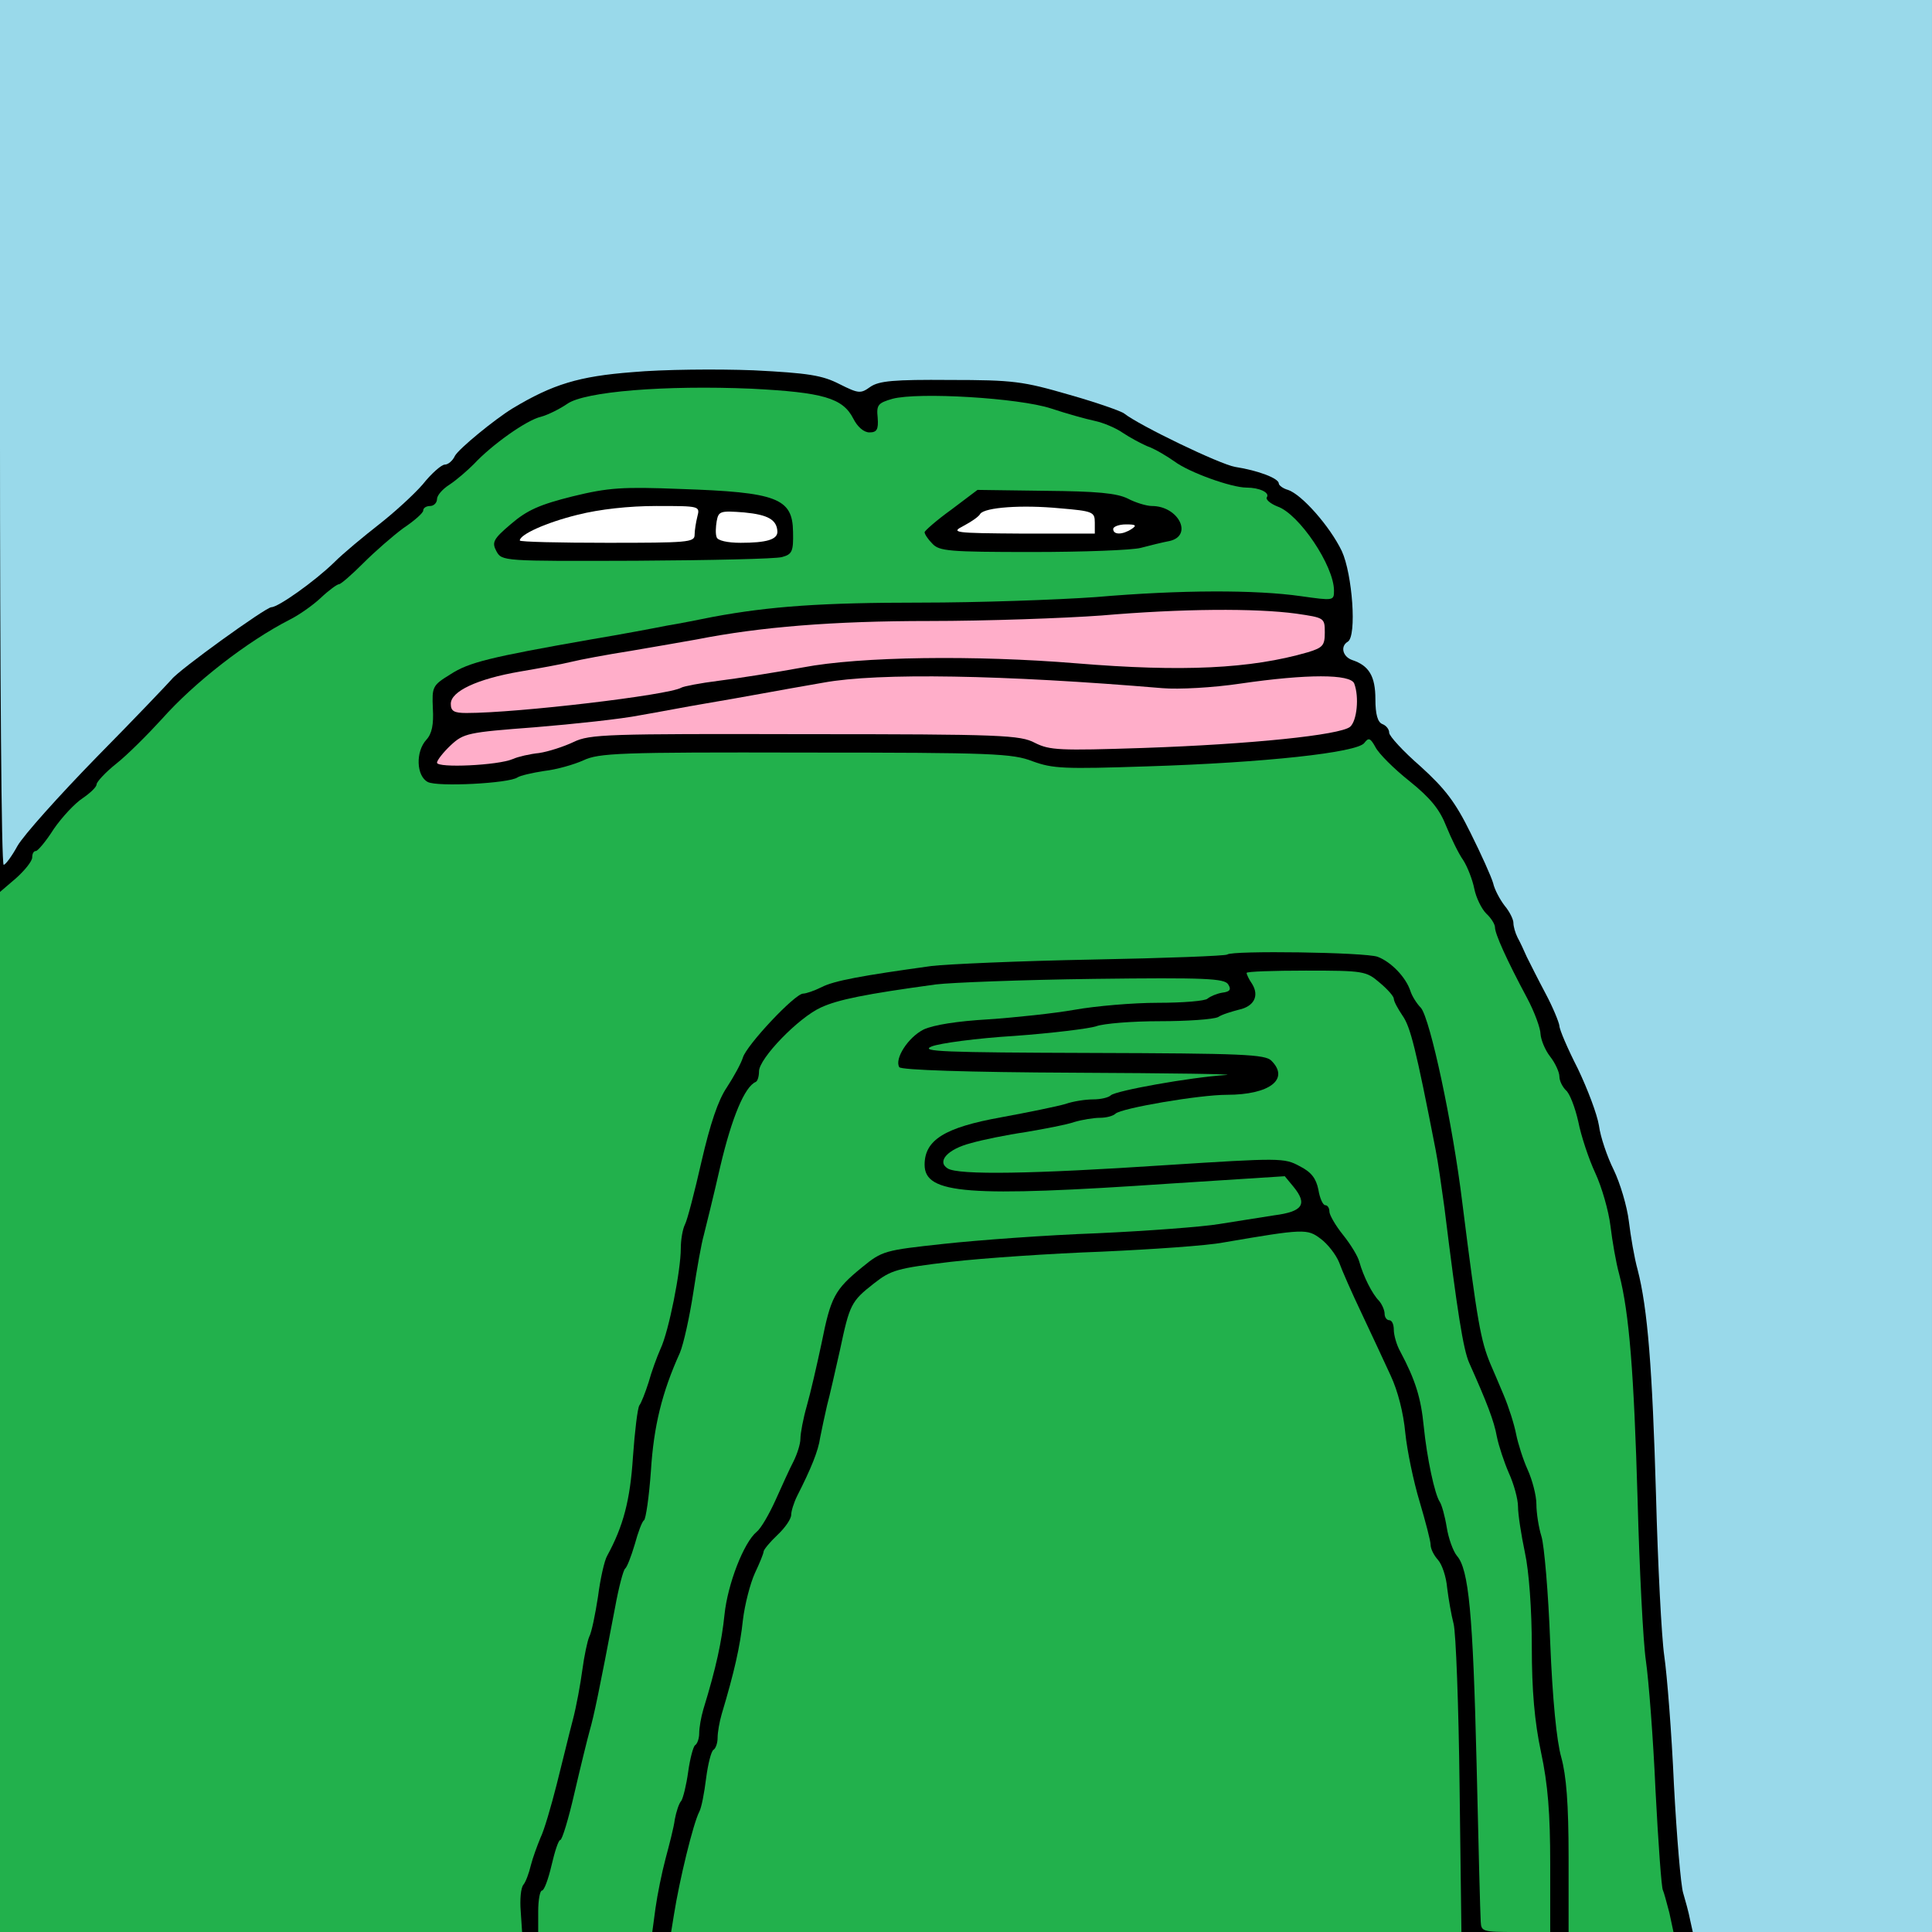 <!DOCTYPE svg PUBLIC "-//W3C//DTD SVG 20010904//EN" "http://www.w3.org/TR/2001/REC-SVG-20010904/DTD/svg10.dtd">
<svg version="1.0" 
    xmlns="http://www.w3.org/2000/svg" width="938px" height="938px" viewBox="0 0 4200 4200" preserveAspectRatio="xMidYMid meet">
    <rect x="0" y="0" width="4200" height="4200" fill="#333333" stroke="none"/>
    <g id="layer101" fill="#000000" stroke="none">
        <path d="M0 2100 l0 -2100 2100 0 2100 0 0 2100 0 2100 -2100 0 -2100 0 0 -2100z"/>
    </g>
    <g id="layer102" fill="#22b14c" stroke="none">
        <script>
{
const skin = document.getElementById("layer102")
let count = 0

const colors = ['#ff00ff', '#FF6633', '#FFB399', '#FF33FF', '#FFFF99', '#00B3E6', 
		  '#E6B333', '#3366E6', '#999966', '#99FF99', '#B34D4D',
		  '#80B300', '#809900', '#E6B3B3', '#6680B3', '#66991A', 
		  '#FF99E6', '#CCFF1A', '#FF1A66', '#E6331A', '#33FFCC',
		  '#66994D', '#B366CC', '#4D8000', '#B33300', '#CC80CC', 
		  '#66664D', '#991AFF', '#E666FF', '#4DB3FF', '#1AB399',
		  '#E666B3', '#33991A', '#CC9999', '#B3B31A', '#00E680', 
		  '#4D8066', '#809980', '#E6FF80', '#1AFF33', '#999933',
		  '#FF3380', '#CCCC00', '#66E64D', '#4D80CC', '#9900B3', 
		  '#E64D66', '#4DB380', '#FF4D4D', '#99E6E6', '#6666FF'];

setInterval(() => {
    if (count > colors.length-1) count = 0
    skin.setAttribute("fill", colors[count])
    count++
}, 150)
}
        </script>
        <path d="M0 3070 l0 -1131 35 -30 c19 -17 35 -37 35 -45 0 -8 3 -14 8 -14 4 0 22 -21 39 -48 18 -26 46 -56 63 -67 16 -11 30 -24 30 -30 0 -5 19 -26 43 -45 24 -19 68 -63 99 -97 71 -80 186 -169 278 -216 20 -10 50 -31 67 -47 18 -17 36 -30 40 -30 4 0 28 -21 53 -46 25 -25 64 -59 87 -76 24 -16 43 -33 43 -38 0 -6 7 -10 15 -10 8 0 15 -7 15 -15 0 -8 12 -22 28 -32 15 -10 38 -30 52 -44 39 -42 115 -96 146 -103 15 -4 41 -17 57 -28 38 -27 213 -41 401 -33 155 8 198 20 221 65 9 18 23 30 35 30 16 0 20 -6 18 -32 -3 -28 1 -32 32 -41 56 -15 275 -2 345 21 33 11 76 23 95 27 19 4 47 16 61 26 15 10 39 23 53 29 15 5 42 21 59 33 32 24 124 57 157 57 28 0 51 11 44 21 -3 5 8 14 23 20 47 16 123 129 123 183 0 22 -1 22 -72 12 -98 -14 -260 -14 -446 2 -85 6 -256 12 -380 12 -216 0 -328 8 -452 31 -30 6 -75 15 -100 19 -25 5 -99 19 -165 30 -222 39 -266 50 -306 76 -39 24 -40 27 -38 74 2 35 -2 55 -14 68 -24 26 -22 79 3 92 21 11 177 3 195 -10 6 -4 32 -10 58 -14 27 -3 65 -14 85 -23 34 -16 77 -18 483 -17 409 0 450 2 494 19 44 16 68 17 249 11 255 -8 457 -30 472 -51 9 -12 13 -11 24 9 7 14 40 47 74 74 46 37 66 62 80 98 11 27 27 60 37 74 9 14 20 42 24 62 4 20 16 44 26 54 10 9 19 23 19 30 0 14 25 70 70 154 16 30 29 66 29 78 1 13 10 35 21 49 11 14 20 34 20 43 0 10 7 23 14 30 8 6 20 37 27 68 6 31 23 82 37 112 14 30 29 82 33 115 4 33 12 80 19 105 22 85 32 215 40 490 4 151 12 309 18 350 6 41 16 169 21 283 6 115 13 212 16 216 2 4 8 26 14 49 l9 42 -114 0 -114 0 0 -162 c0 -118 -5 -178 -16 -218 -10 -35 -19 -126 -24 -250 -4 -107 -13 -211 -19 -230 -6 -19 -11 -51 -11 -70 0 -19 -9 -53 -19 -75 -10 -22 -21 -57 -25 -77 -4 -21 -16 -59 -27 -85 -11 -26 -24 -57 -29 -68 -21 -51 -28 -88 -61 -350 -21 -173 -70 -400 -90 -424 -10 -10 -20 -27 -23 -37 -10 -30 -42 -63 -71 -74 -27 -10 -317 -14 -327 -5 -3 3 -135 8 -294 11 -159 3 -316 10 -349 14 -152 21 -212 32 -239 46 -16 8 -34 14 -40 14 -18 0 -123 112 -131 139 -4 13 -20 42 -35 65 -19 28 -36 79 -55 161 -15 66 -31 128 -36 137 -5 10 -9 33 -9 52 0 48 -26 180 -44 218 -8 18 -20 51 -26 73 -7 22 -16 45 -20 50 -4 6 -10 56 -14 112 -6 94 -21 151 -56 215 -6 10 -15 50 -20 89 -6 39 -14 78 -19 87 -4 9 -11 42 -15 72 -4 30 -13 80 -21 110 -8 30 -23 93 -35 140 -12 47 -27 99 -35 115 -7 17 -17 44 -21 60 -4 17 -11 36 -16 42 -6 7 -8 33 -6 58 l3 45 -567 0 -568 0 0 -1130z m1700 -1859 c22 -6 25 -12 24 -55 -1 -73 -35 -86 -244 -93 -127 -5 -157 -3 -235 16 -72 18 -99 30 -134 60 -39 33 -42 40 -32 59 12 22 13 22 304 21 161 -1 303 -4 317 -8z m780 -20 c19 -5 47 -12 63 -15 51 -12 19 -76 -39 -76 -11 0 -35 -7 -52 -16 -24 -12 -68 -16 -179 -17 l-148 -2 -57 43 c-32 23 -58 46 -58 49 0 4 7 15 17 25 15 16 35 18 217 18 111 0 217 -4 236 -9z"/>
        <path d="M1170 4155 c0 -25 4 -45 8 -45 5 0 14 -25 21 -55 7 -30 15 -55 19 -55 4 0 18 -46 31 -103 13 -56 28 -117 33 -135 9 -31 21 -88 55 -267 8 -44 18 -82 22 -85 4 -3 13 -26 21 -53 7 -26 16 -50 20 -52 4 -3 11 -51 15 -107 6 -97 24 -171 63 -257 8 -19 21 -78 29 -130 8 -53 18 -109 23 -126 4 -16 21 -84 36 -150 25 -106 53 -173 77 -183 4 -2 7 -12 7 -23 0 -28 86 -117 135 -139 37 -17 96 -29 250 -50 33 -4 187 -10 343 -12 243 -3 284 -1 292 12 7 11 4 16 -13 18 -12 2 -26 8 -32 13 -5 5 -53 9 -108 9 -54 0 -135 7 -180 15 -45 8 -130 17 -189 21 -68 4 -118 12 -140 22 -34 17 -64 64 -53 82 4 6 146 11 383 12 207 1 355 3 327 5 -78 5 -239 34 -250 44 -5 5 -22 9 -39 9 -16 0 -43 4 -60 10 -17 5 -80 18 -140 29 -122 22 -166 49 -166 103 0 64 93 71 534 41 l249 -16 19 23 c31 38 20 54 -42 62 -30 5 -84 13 -120 19 -36 6 -155 15 -265 20 -110 4 -260 15 -333 23 -129 14 -134 15 -178 51 -60 49 -68 65 -88 165 -10 47 -24 108 -32 136 -8 28 -14 60 -14 72 0 11 -7 33 -15 49 -8 15 -25 53 -39 84 -14 31 -32 62 -41 69 -28 23 -63 113 -70 180 -6 58 -18 115 -46 206 -5 17 -9 40 -9 52 0 11 -4 23 -9 26 -4 3 -11 29 -15 58 -4 29 -11 57 -15 63 -5 5 -11 24 -14 40 -2 17 -12 55 -20 85 -8 30 -18 79 -22 108 l-7 52 -124 0 -124 0 0 -45z"/>
        <path d="M1465 4163 c12 -76 42 -199 55 -224 5 -9 11 -41 15 -73 4 -31 11 -59 16 -62 5 -3 9 -15 9 -26 0 -12 4 -35 9 -52 27 -90 40 -147 46 -204 4 -34 16 -80 26 -102 10 -21 19 -43 19 -47 0 -4 14 -21 30 -36 17 -16 30 -35 30 -44 0 -8 6 -27 13 -41 30 -59 46 -98 50 -127 3 -16 10 -48 15 -70 6 -22 18 -76 28 -120 21 -99 24 -106 74 -145 37 -29 50 -33 168 -47 70 -8 217 -18 327 -22 110 -5 229 -13 265 -20 175 -30 182 -30 211 -8 15 11 33 34 40 51 6 17 28 67 49 111 21 44 49 105 63 135 16 34 28 82 32 125 4 39 18 106 31 149 13 44 24 86 24 94 0 9 7 23 16 33 9 10 18 37 20 61 3 24 9 59 14 78 5 19 11 178 13 353 l4 317 -859 0 -859 0 6 -37z"/>
        <path d="M3219 4178 c-1 -13 -5 -167 -9 -343 -8 -328 -17 -424 -43 -453 -8 -10 -18 -37 -22 -62 -4 -25 -11 -49 -15 -55 -11 -16 -28 -95 -35 -165 -6 -61 -18 -100 -51 -162 -8 -14 -14 -36 -14 -47 0 -12 -4 -21 -10 -21 -5 0 -10 -6 -10 -14 0 -8 -6 -21 -12 -28 -15 -15 -34 -53 -43 -85 -3 -12 -19 -38 -35 -58 -17 -21 -30 -44 -30 -51 0 -8 -4 -14 -9 -14 -5 0 -12 -15 -15 -34 -5 -24 -15 -38 -41 -51 -33 -18 -42 -18 -292 -2 -286 19 -450 22 -473 7 -24 -15 0 -42 51 -55 24 -7 78 -18 119 -24 41 -7 89 -16 106 -22 17 -5 42 -9 55 -9 14 0 29 -4 34 -9 13 -12 182 -41 242 -41 93 0 137 -34 97 -74 -13 -14 -64 -16 -392 -17 -321 -1 -373 -3 -347 -14 17 -7 98 -18 180 -23 83 -6 163 -16 178 -21 16 -6 78 -11 138 -11 60 0 117 -4 127 -9 9 -6 30 -12 45 -16 33 -7 45 -30 29 -56 -7 -10 -12 -21 -12 -24 0 -3 58 -5 129 -5 125 0 131 1 160 26 17 14 31 30 31 35 0 6 9 22 19 37 17 24 29 71 72 292 5 25 13 81 19 125 28 227 41 309 54 338 38 85 54 126 60 160 4 20 16 56 26 79 11 24 20 57 20 73 0 17 7 62 15 100 9 41 15 125 15 205 0 95 6 163 20 229 15 70 20 133 20 243 l0 148 -75 0 c-71 0 -75 -1 -76 -22z"/>
    </g>
    <g id="layer103" fill="#99d9ea" stroke="none">
        <path d="M3674 4173 c-3 -16 -10 -41 -15 -58 -5 -16 -14 -122 -20 -235 -5 -113 -15 -239 -21 -280 -6 -41 -14 -199 -18 -350 -8 -275 -18 -405 -40 -490 -7 -25 -15 -72 -19 -105 -4 -33 -19 -83 -33 -112 -14 -28 -29 -72 -32 -96 -4 -25 -25 -80 -46 -124 -22 -43 -40 -85 -40 -93 -1 -8 -14 -40 -30 -70 -16 -30 -34 -66 -41 -80 -6 -14 -15 -33 -20 -42 -5 -10 -9 -24 -9 -32 0 -7 -8 -24 -19 -37 -10 -13 -22 -35 -25 -49 -4 -14 -26 -63 -49 -109 -33 -67 -55 -96 -109 -145 -38 -33 -68 -66 -68 -73 0 -8 -7 -16 -15 -19 -10 -4 -15 -21 -15 -54 0 -50 -14 -73 -50 -85 -21 -7 -27 -30 -10 -40 20 -12 10 -147 -13 -197 -26 -54 -87 -123 -117 -133 -11 -3 -20 -10 -20 -14 0 -11 -44 -28 -95 -36 -34 -6 -208 -90 -241 -116 -6 -5 -60 -24 -120 -41 -100 -29 -121 -32 -259 -32 -122 -1 -154 2 -173 15 -21 15 -25 15 -67 -6 -37 -19 -67 -24 -187 -30 -79 -3 -197 -2 -263 4 -116 9 -173 26 -261 79 -39 24 -116 87 -125 103 -5 11 -15 19 -22 19 -7 0 -29 19 -48 43 -20 23 -63 62 -95 87 -32 25 -77 62 -98 83 -41 40 -121 97 -136 97 -12 0 -202 137 -217 157 -7 8 -79 84 -162 168 -82 84 -160 171 -173 194 -12 22 -26 41 -30 41 -5 0 -8 -423 -8 -940 l0 -940 2100 0 2100 0 0 2100 0 2100 -260 0 -260 0 -6 -27z"/>
    </g>
    <g id="layer104" fill="#ffaec9" stroke="none">
        <path d="M950 1658 c0 -5 13 -22 30 -38 28 -26 37 -28 183 -39 85 -7 188 -18 228 -26 41 -7 103 -19 139 -25 36 -6 92 -16 125 -22 33 -6 94 -17 135 -24 120 -22 391 -17 737 12 35 3 110 -1 170 -10 144 -21 239 -21 247 0 11 29 6 81 -9 94 -22 18 -216 38 -450 46 -182 6 -203 5 -235 -11 -32 -17 -71 -19 -500 -19 -430 -1 -468 0 -503 17 -21 10 -55 21 -75 24 -20 2 -46 8 -57 13 -32 14 -165 20 -165 8z"/>
        <path d="M980 1530 c0 -27 57 -54 150 -70 41 -7 91 -16 111 -21 20 -5 79 -16 130 -24 52 -9 117 -20 144 -25 137 -27 295 -40 505 -40 124 0 293 -6 375 -12 175 -15 334 -16 423 -4 61 9 62 9 62 41 0 28 -4 33 -37 43 -124 36 -273 43 -503 24 -219 -18 -470 -15 -595 9 -60 11 -143 24 -183 29 -40 5 -76 12 -81 15 -27 16 -355 55 -467 55 -27 0 -34 -4 -34 -20z"/>
    </g>
    <g id="layer105" fill="#ffffff" stroke="none">
        <path d="M1130 1175 c0 -13 57 -39 126 -56 48 -12 111 -19 171 -19 94 0 95 0 89 23 -3 12 -6 30 -6 40 0 16 -16 17 -190 17 -104 0 -190 -2 -190 -5z"/>
        <path d="M1558 1168 c-3 -7 -2 -23 0 -35 4 -22 8 -23 60 -19 52 5 71 16 72 42 0 17 -24 24 -80 24 -29 0 -50 -5 -52 -12z"/>
        <path d="M2095 1143 c17 -9 33 -20 36 -26 10 -14 90 -20 173 -12 72 6 76 8 76 31 l0 24 -157 0 c-151 -1 -157 -2 -128 -17z"/>
        <path d="M2420 1150 c0 -5 12 -10 28 -10 21 0 24 2 12 10 -20 13 -40 13 -40 0z"/>
    </g>


</svg>
